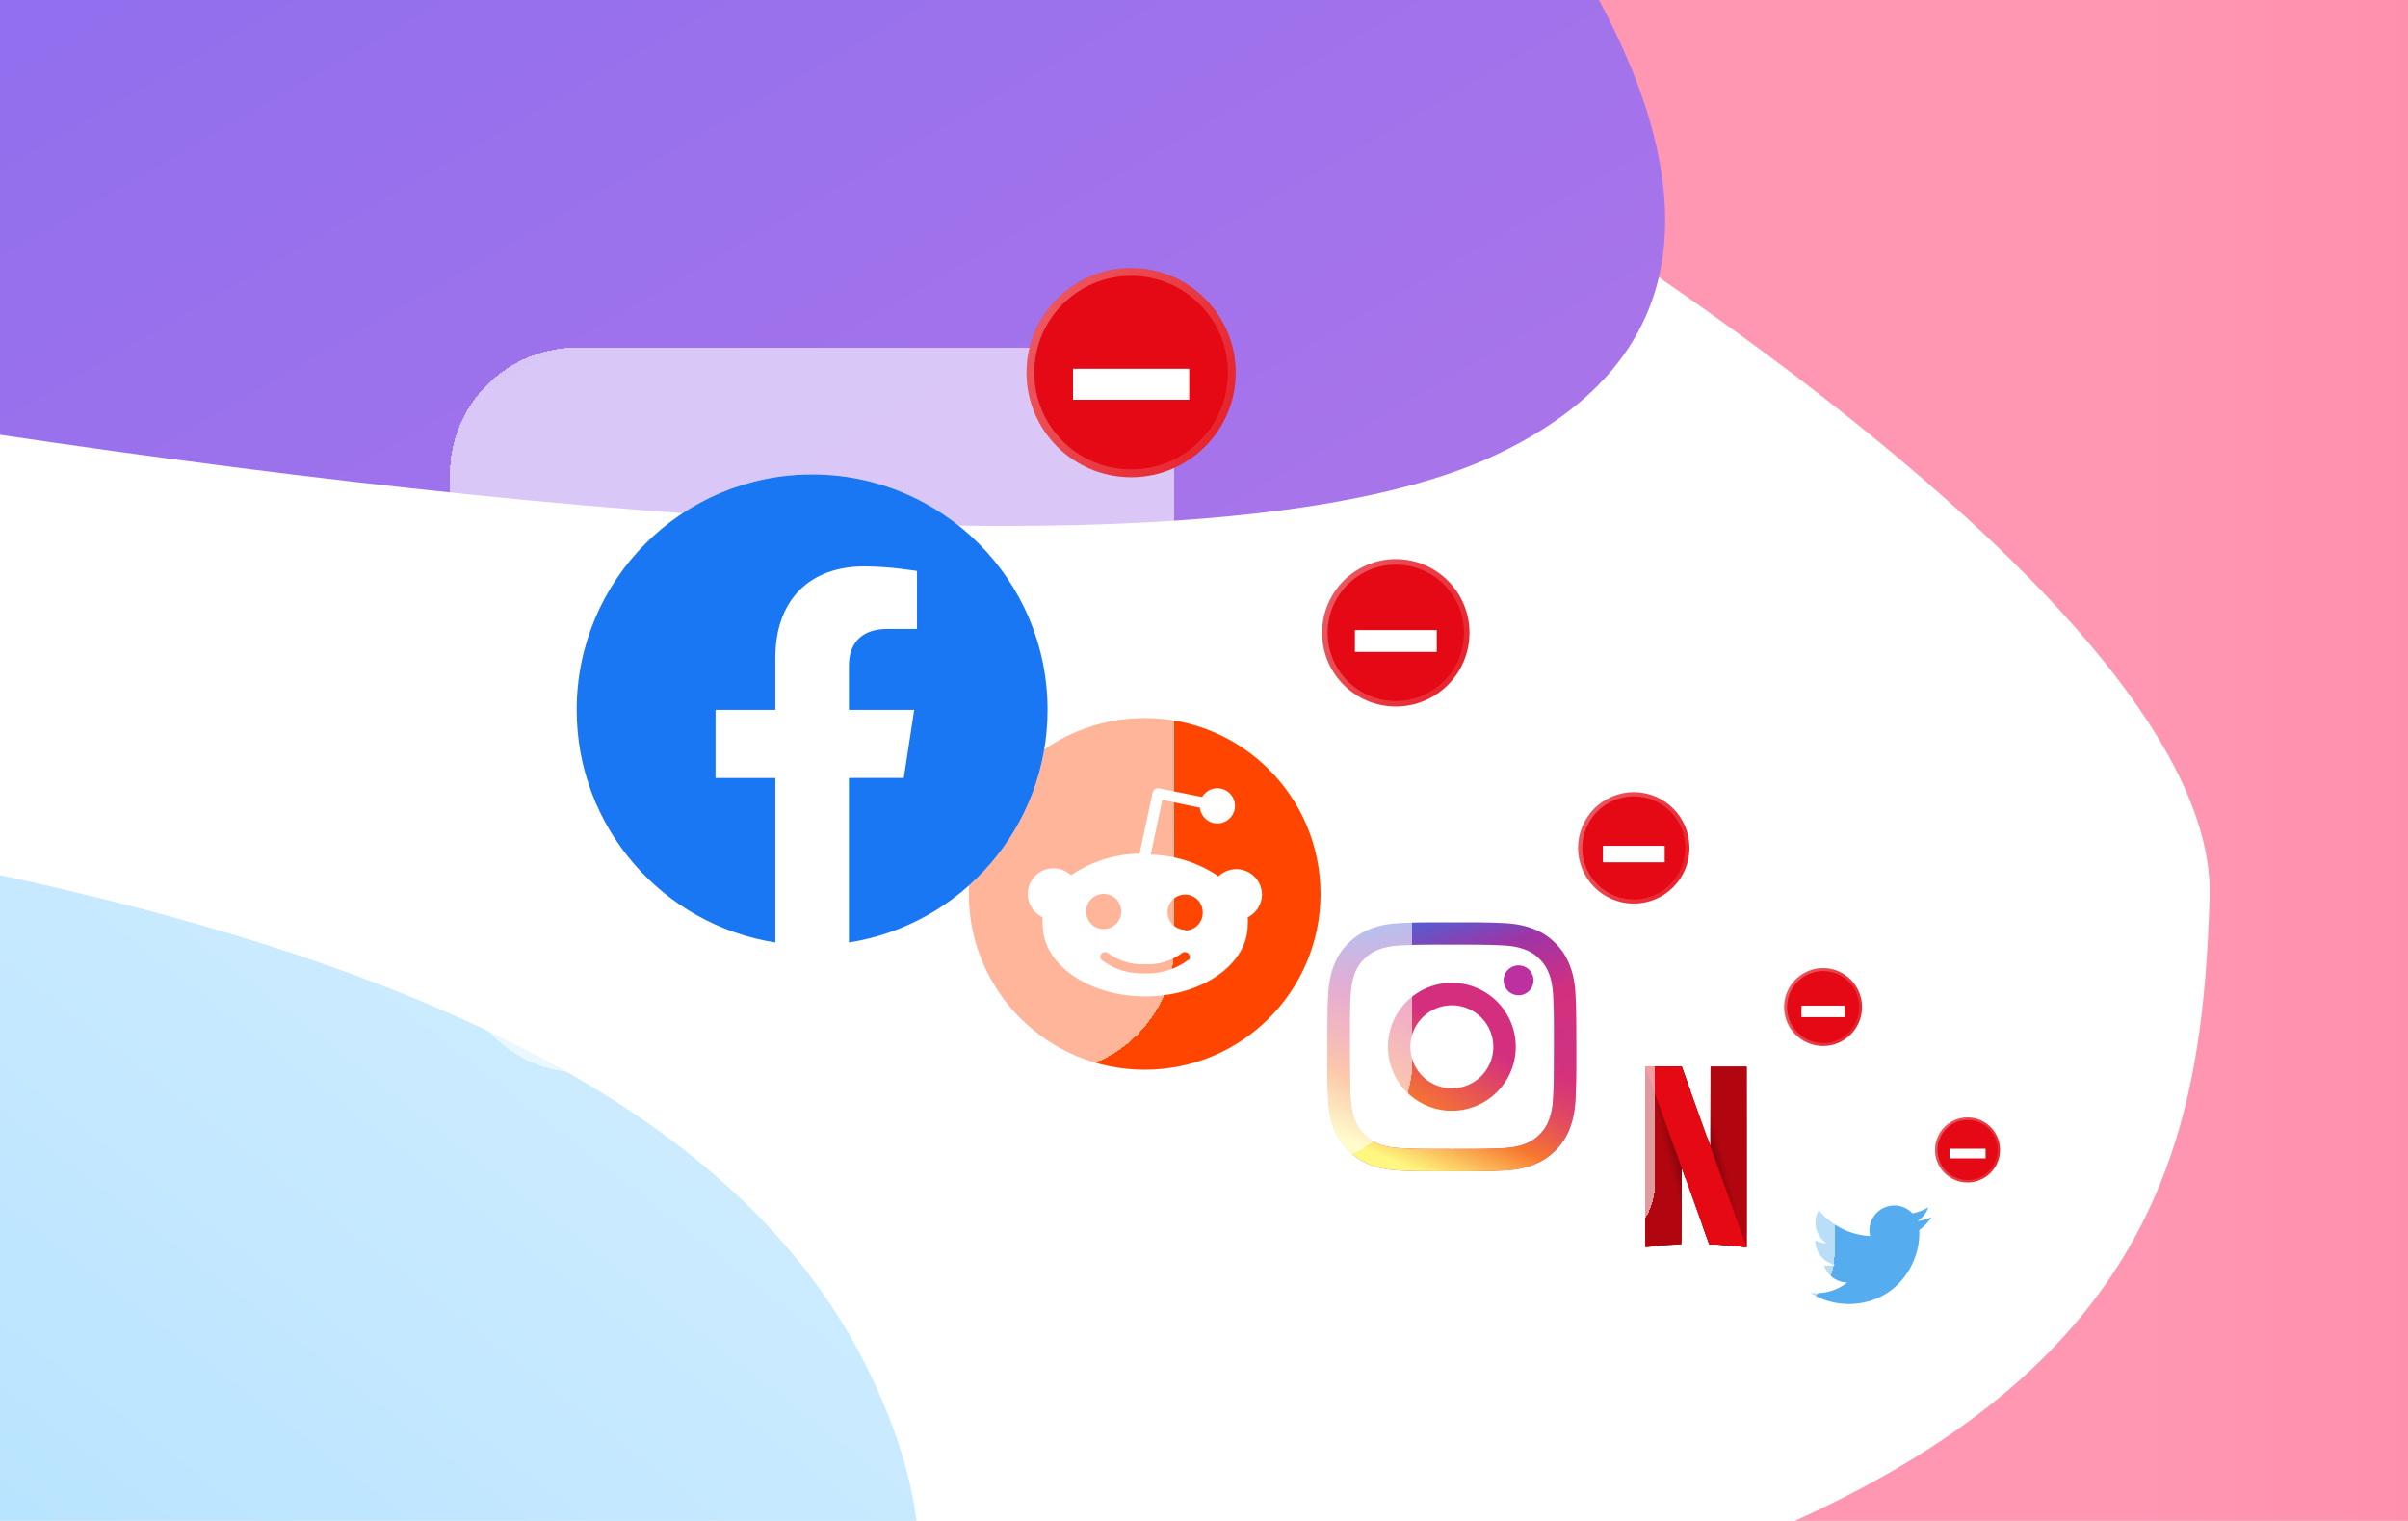<svg width="380" height="240" fill="none" xmlns="http://www.w3.org/2000/svg">
    <path d="M0 10C0 4.477 4.477 0 10 0h360c5.523 0 10 4.477 10 10v230H0V10Z" fill="#EDF9F4"/>
    <g clip-path="url(#b)">
      <path fill="#fff" d="M-66.782 266.964V-22.414h471.809v289.378z"/>
      <g filter="url(#c)">
        <path d="M348.69 141.588c-1.69 54.995-15.492 109.99-206.329 130.286l463.359 63.834-35.209-394.786-458.43 22.915C191.42-6.92 350.38 86.593 348.69 141.588Z" fill="url(#d)"/>
      </g>
      <g filter="url(#e)">
        <path d="M-287.899 10.525v-124.526L136.899-118c65.479 47.792 177.04 152.63 99.446 189.645-77.593 37.016-381.827-25.323-524.244-61.12Z" fill="url(#f)"/>
      </g>
      <g filter="url(#g)">
        <path d="M-139.606 115.728-247.055 322.31H47.181c15.276-14.231 129.817-26.87 89.258-107.251-40.56-80.381-200.93-84.884-276.045-99.331Z" fill="url(#h)"/>
      </g>
      <g filter="url(#i)">
        <rect x="277" y="178" width="34.773" height="34.773" rx="6.404" fill="#fff" fill-opacity=".6" shape-rendering="crispEdges"/>
        <path d="M304.819 190.327a7.835 7.835 0 0 1-2.252.617 3.964 3.964 0 0 0 1.727-2.169 7.865 7.865 0 0 1-2.493.951 3.917 3.917 0 0 0-2.865-1.24 3.924 3.924 0 0 0-3.822 4.817 11.157 11.157 0 0 1-8.092-4.096 3.931 3.931 0 0 0 1.214 5.238 3.915 3.915 0 0 1-1.777-.492v.049a3.928 3.928 0 0 0 3.15 3.846 4.049 4.049 0 0 1-1.034.136c-.251 0-.497-.027-.738-.071a3.936 3.936 0 0 0 3.669 2.726 7.869 7.869 0 0 1-4.877 1.677c-.317 0-.629-.017-.935-.055a11.115 11.115 0 0 0 6.02 1.764c7.222 0 11.17-5.975 11.17-11.159 0-.169-.006-.338-.011-.508a8.206 8.206 0 0 0 1.946-2.031Z" fill="#55ACEE"/>
        <g filter="url(#j)">
          <circle cx="310.492" cy="178.955" r="5.123" fill="#E40914"/>
          <circle cx="310.492" cy="178.955" r="4.933" stroke="url(#k)" stroke-opacity=".33" stroke-width=".379"/>
          <g filter="url(#l)">
            <path d="M313.339 178.385v1.518h-5.693v-1.518h5.693Z" fill="#fff"/>
          </g>
        </g>
      </g>
      <g filter="url(#m)">
        <rect x="242" y="155" width="47.485" height="49.385" rx="7.946" fill="#fff" fill-opacity=".6" shape-rendering="crispEdges"/>
        <path d="M265.407 166.416h-5.592l9.901 27.993c2.783.071 5.759.475 5.759.475l-10.068-28.468Z" fill="#E50914"/>
        <path d="m269.94 166.42-.012 6.296-.012 6.295-.528-1.461v-.004l-.685 14.016a509.206 509.206 0 0 0 1.037 2.856c.003.004.387.027.849.049 1.4.068 3.138.215 4.458.375.306.038.567.056.585.041.019-.015.024-6.424.019-14.245l-.011-14.218h-5.7ZM259.627 166.399v14.234c0 7.829.009 14.242.019 14.253.011.011.505-.038 1.102-.101.597-.064 1.42-.146 1.829-.179.628-.053 2.511-.169 2.724-.173.066 0 .069-.318.076-6.03l.012-6.03.456 1.259c.069.195.092.255.161.446l.685-13.994c-.145-.401-.069-.208-.233-.666-.559-1.549-1.034-2.857-1.053-2.917l-.038-.105h-5.74v.003Z" fill="#B1060F"/>
        <path d="m269.94 166.42-.012 6.296-.012 6.295-.528-1.461v-.004l-.685 14.016a509.206 509.206 0 0 0 1.037 2.856c.003.004.387.027.849.049 1.4.068 3.138.215 4.458.375.306.038.567.056.585.041.019-.015.024-6.424.019-14.245l-.011-14.218h-5.7ZM259.627 166.399v14.234c0 7.829.009 14.242.019 14.253.011.011.505-.038 1.102-.101.597-.064 1.42-.146 1.829-.179.628-.053 2.511-.169 2.724-.173.066 0 .069-.318.076-6.03l.012-6.03.456 1.259c.069.195.091.266.16.457l.685-14.004c-.145-.4-.068-.212-.233-.668-.558-1.548-1.033-2.856-1.052-2.916l-.038-.105h-5.74v.003Z" fill="#B1060F"/>
        <path opacity=".38" d="M259.627 166.399v7.99l5.748 14.931c0-.341 0-.529.004-.918l.011-6.03.456 1.259a3420.07 3420.07 0 0 0 3.892 10.786c.003.003.387.026.849.049 1.401.067 3.138.214 4.458.374.306.038.567.056.585.041.012-.011.019-3.152.019-7.585l-5.717-16.106-.004 1.524-.011 6.296-.529-1.462-2.938-8.131c-.558-1.548-1.033-2.856-1.053-2.916l-.037-.105h-5.733v.003Z" fill="url(#n)"/>
        <path opacity=".38" d="M259.627 166.399v7.99l5.748 14.931c0-.341 0-.529.004-.918l.011-6.03.456 1.259a3420.07 3420.07 0 0 0 3.892 10.786c.003.003.387.026.849.049 1.401.067 3.138.214 4.458.374.306.038.567.056.585.041.012-.011.019-3.152.019-7.585l-5.717-16.106-.004 1.524-.011 6.296-.529-1.462-2.938-8.131c-.558-1.548-1.033-2.856-1.053-2.916l-.037-.105h-5.733v.003Z" fill="url(#o)"/>
        <path d="m259.627 166.399 5.76 15.984v-.008l.456 1.259a3965.516 3965.516 0 0 0 3.895 10.783c.003.003.387.026.849.049 1.401.067 3.138.214 4.458.374.303.038.567.056.582.041l-5.71-15.875v.004l-.529-1.462-2.938-8.131c-.558-1.548-1.033-2.856-1.053-2.916l-.037-.105h-2.867l-2.866.003Z" fill="#E50914"/>
        <g filter="url(#p)">
          <circle cx="287.696" cy="156.099" r="6.14" fill="#E40914"/>
          <circle cx="287.696" cy="156.099" r="5.913" stroke="url(#q)" stroke-opacity=".33" stroke-width=".455"/>
          <g filter="url(#r)">
            <path d="M291.108 155.417v1.819h-6.823v-1.819h6.823Z" fill="#fff"/>
          </g>
        </g>
      </g>
      <g filter="url(#s)">
        <rect x="195" y="129" width="66.159" height="66.159" rx="10.377" fill="#fff" fill-opacity=".6" shape-rendering="crispEdges"/>
        <path d="M248.636 155.016c-.097-2.089-.431-3.521-.915-4.77-.506-1.292-1.173-2.39-2.26-3.478a9.542 9.542 0 0 0-3.476-2.261c-1.249-.485-2.68-.818-4.768-.915-2.099-.097-2.766-.119-8.093-.119-5.338 0-6.005.022-8.093.119s-3.52.43-4.768.915c-1.291.506-2.389 1.174-3.476 2.261a9.546 9.546 0 0 0-2.26 3.478c-.484 1.249-.818 2.681-.915 4.77-.097 2.1-.118 2.768-.118 8.098 0 5.341.021 6.009.118 8.098.097 2.089.431 3.521.915 4.77.506 1.292 1.173 2.39 2.26 3.478a9.529 9.529 0 0 0 3.476 2.261c1.248.485 2.68.819 4.768.916 2.098.096 2.766.118 8.093.118 5.338 0 6.005-.022 8.093-.118 2.088-.097 3.519-.431 4.768-.916 1.291-.506 2.389-1.173 3.476-2.261a9.546 9.546 0 0 0 2.26-3.478c.484-1.249.818-2.681.915-4.77.096-2.1.118-2.768.118-8.098 0-5.33-.022-6.009-.118-8.098Zm-3.53 16.034c-.087 1.917-.409 2.961-.678 3.65a6.108 6.108 0 0 1-1.475 2.262c-.689.689-1.345 1.109-2.26 1.475-.689.269-1.733.592-3.648.678-2.067.097-2.691.119-7.932.119-5.241 0-5.865-.022-7.932-.119-1.915-.086-2.959-.409-3.648-.678a6.096 6.096 0 0 1-2.26-1.475c-.689-.689-1.109-1.346-1.474-2.262-.27-.689-.592-1.733-.679-3.65-.096-2.067-.118-2.692-.118-7.936s.022-5.869.118-7.936c.087-1.917.409-2.961.679-3.65a6.102 6.102 0 0 1 1.474-2.262c.689-.689 1.345-1.109 2.26-1.475.689-.269 1.733-.592 3.648-.678 2.067-.097 2.691-.119 7.932-.119 5.241 0 5.865.022 7.932.119 1.915.086 2.959.409 3.648.678a6.096 6.096 0 0 1 2.26 1.475c.689.69 1.109 1.346 1.475 2.262.269.689.591 1.733.678 3.65.096 2.067.118 2.692.118 7.936s-.032 5.869-.118 7.936Z" fill="url(#t)"/>
        <path d="M229.112 153.024c-5.574 0-10.084 4.523-10.084 10.09 0 5.578 4.52 10.09 10.084 10.09s10.085-4.523 10.085-10.09a10.08 10.08 0 0 0-10.085-10.09Zm0 16.637a6.542 6.542 0 0 1-6.543-6.547 6.542 6.542 0 0 1 6.543-6.547 6.542 6.542 0 0 1 6.544 6.547 6.542 6.542 0 0 1-6.544 6.547Z" fill="url(#u)"/>
        <path d="M239.595 154.984a2.358 2.358 0 1 0-.001-4.715 2.358 2.358 0 0 0 .001 4.715Z" fill="#BC30A0"/>
        <path d="M209.472 163.114c0 5.341.021 6.009.118 8.098.097 2.089.431 3.521.915 4.77.506 1.292 1.173 2.39 2.26 3.478a9.529 9.529 0 0 0 3.476 2.261c1.248.485 2.68.819 4.768.916 2.098.096 2.766.118 8.093.118 5.338 0 6.005-.022 8.093-.118 2.088-.097 3.519-.431 4.768-.916 1.291-.506 2.389-1.173 3.476-2.261a9.546 9.546 0 0 0 2.26-3.478c.484-1.249.818-2.681.915-4.77.096-2.1.118-2.768.118-8.098 0-5.341-.022-6.009-.118-8.098-.097-2.089-.431-3.521-.915-4.77-.506-1.292-1.173-2.39-2.26-3.478a9.542 9.542 0 0 0-3.476-2.261c-1.249-.485-2.68-.818-4.768-.915-2.099-.097-2.766-.119-8.093-.119-5.338 0-6.005.022-8.093.119s-3.52.43-4.768.915c-1.291.506-2.389 1.174-3.476 2.261a9.546 9.546 0 0 0-2.26 3.478c-.484 1.249-.818 2.681-.915 4.77-.097 2.089-.118 2.757-.118 8.098Zm3.54 0c0-5.244.022-5.869.119-7.936.086-1.917.409-2.961.678-3.65a6.102 6.102 0 0 1 1.474-2.262c.689-.689 1.346-1.109 2.26-1.475.689-.269 1.733-.592 3.649-.678 2.066-.097 2.69-.119 7.931-.119 5.242 0 5.866.022 7.932.119 1.916.086 2.96.409 3.648.678a6.088 6.088 0 0 1 2.26 1.475c.689.69 1.109 1.346 1.475 2.262.269.689.592 1.733.678 3.65.097 2.067.118 2.692.118 7.936s-.021 5.869-.118 7.936c-.086 1.917-.409 2.961-.678 3.65a6.096 6.096 0 0 1-1.475 2.262c-.688.689-1.345 1.109-2.26 1.475-.688.269-1.732.592-3.648.678-2.066.097-2.69.119-7.932.119-5.241 0-5.865-.022-7.931-.119-1.916-.086-2.96-.409-3.649-.678a6.105 6.105 0 0 1-2.26-1.475c-.689-.689-1.108-1.346-1.474-2.262-.269-.689-.592-1.733-.678-3.65-.097-2.067-.119-2.692-.119-7.936Z" fill="url(#v)"/>
        <g filter="url(#w)">
          <circle cx="257.824" cy="130.422" r="8.781" fill="#E40914"/>
          <circle cx="257.824" cy="130.422" r="8.455" stroke="url(#x)" stroke-opacity=".33" stroke-width=".65"/>
          <g filter="url(#y)">
            <path d="M262.703 129.446v2.602h-9.756v-2.602h9.756Z" fill="#fff"/>
          </g>
        </g>
      </g>
      <g filter="url(#z)">
        <rect x="136" y="94" width="86.865" height="86.865" rx="15.493" fill="#fff" fill-opacity=".6" shape-rendering="crispEdges"/>
        <path d="M180.64 166.388c15.325 0 27.748-12.424 27.748-27.749s-12.423-27.748-27.748-27.748c-15.325 0-27.749 12.423-27.749 27.748 0 15.325 12.424 27.749 27.749 27.749Z" fill="#FF4500"/>
        <path d="M199.148 138.639a4.043 4.043 0 0 0-.731-2.177 4.043 4.043 0 0 0-4.083-1.653 4.043 4.043 0 0 0-2.039 1.055 19.76 19.76 0 0 0-10.684-3.413l1.804-8.658 5.938 1.249a2.778 2.778 0 0 0 2.617 2.474 2.774 2.774 0 1 0-2.256-4.167l-6.798-1.359a.854.854 0 0 0-1.027.666l-2.054 9.628a19.814 19.814 0 0 0-10.821 3.414 4.053 4.053 0 0 0-6.137.687 4.043 4.043 0 0 0-.54 3.358 4.045 4.045 0 0 0 2.209 2.586 8.027 8.027 0 0 0 0 1.221c0 6.216 7.242 11.266 16.177 11.266 8.935 0 16.178-5.05 16.178-11.266a8.027 8.027 0 0 0 0-1.221 4.048 4.048 0 0 0 2.247-3.69Zm-27.748 2.775a2.774 2.774 0 1 1 5.549 0 2.774 2.774 0 0 1-5.549 0Zm16.122 7.631a10.66 10.66 0 0 1-6.854 2.136 10.66 10.66 0 0 1-6.854-2.136.751.751 0 0 1 .542-1.224.748.748 0 0 1 .512.169 9.07 9.07 0 0 0 5.772 1.748 9.1 9.1 0 0 0 5.8-1.692.77.77 0 0 1 .846-.158.784.784 0 0 1 .415.425.79.79 0 0 1-.179.843v-.111Zm-.5-4.745a2.774 2.774 0 0 1-2.721-3.317 2.773 2.773 0 0 1 3.783-2.022 2.78 2.78 0 0 1 1.713 2.564 2.762 2.762 0 0 1-.782 2.044c-.262.27-.576.484-.924.628-.347.145-.72.218-1.096.214l.027-.111Z" fill="#fff"/>
        <g filter="url(#A)">
          <circle cx="220.27" cy="95.722" r="11.621" fill="#E40914"/>
          <circle cx="220.27" cy="95.722" r="11.191" stroke="url(#B)" stroke-opacity=".33" stroke-width=".861"/>
          <g filter="url(#C)">
            <path d="M226.726 94.43v3.444h-12.912v-3.443h12.912Z" fill="#fff"/>
          </g>
        </g>
      </g>
      <g filter="url(#D)">
        <rect x="71" y="52" width="114.32" height="114.32" rx="20.006" fill="#fff" fill-opacity=".6" shape-rendering="crispEdges"/>
        <circle cx="128.159" cy="109.16" r="37.154" fill="#fff"/>
        <path d="M165.313 109.16c0-20.518-16.636-37.154-37.154-37.154-20.518 0-37.154 16.636-37.154 37.154 0 18.543 13.585 33.915 31.35 36.705v-25.962h-9.437V109.16h9.437v-8.187c0-9.31 5.548-14.457 14.034-14.457 4.064 0 8.318.726 8.318.726v9.144h-4.687c-4.614 0-6.056 2.863-6.056 5.804v6.97h10.304l-1.646 10.743h-8.658v25.962c17.765-2.785 31.349-18.156 31.349-36.705Z" fill="#1977F3"/>
        <g filter="url(#E)">
          <circle cx="178.5" cy="53.5" r="16.5" fill="#E40914"/>
          <circle cx="178.5" cy="53.5" r="15.889" stroke="url(#F)" stroke-opacity=".33" stroke-width="1.222"/>
          <g filter="url(#G)">
            <path d="M187.667 51.667v4.889h-18.334v-4.889h18.334Z" fill="#fff"/>
          </g>
        </g>
      </g>
  </g>
  <defs>
    <filter id="c" x="49.552" y="-121.607" width="618.698" height="519.844" filterUnits="userSpaceOnUse" color-interpolation-filters="sRGB">
      <feFlood flood-opacity="0" result="BackgroundImageFix"/>
      <feBlend in="SourceGraphic" in2="BackgroundImageFix" result="shape"/>
      <feGaussianBlur stdDeviation="31.265" result="effect1_foregroundBlur_1071_17340"/>
    </filter>
    <filter id="e" x="-428.938" y="-259.039" width="832.756" height="483.071" filterUnits="userSpaceOnUse" color-interpolation-filters="sRGB">
      <feFlood flood-opacity="0" result="BackgroundImageFix"/>
      <feBlend in="SourceGraphic" in2="BackgroundImageFix" result="shape"/>
      <feGaussianBlur stdDeviation="70.519" result="effect1_foregroundBlur_1071_17340"/>
    </filter>
    <filter id="g" x="-292.91" y="69.873" width="483.845" height="298.291" filterUnits="userSpaceOnUse" color-interpolation-filters="sRGB">
      <feFlood flood-opacity="0" result="BackgroundImageFix"/>
      <feBlend in="SourceGraphic" in2="BackgroundImageFix" result="shape"/>
      <feGaussianBlur stdDeviation="22.927" result="effect1_foregroundBlur_1071_17340"/>
    </filter>
    <filter id="i" x="266.568" y="163.4" width="59.479" height="59.806" filterUnits="userSpaceOnUse" color-interpolation-filters="sRGB">
      <feFlood flood-opacity="0" result="BackgroundImageFix"/>
      <feGaussianBlur in="BackgroundImageFix" stdDeviation="5.216"/>
      <feComposite in2="SourceAlpha" operator="in" result="effect1_backgroundBlur_1071_17340"/>
      <feColorMatrix in="SourceAlpha" values="0 0 0 0 0 0 0 0 0 0 0 0 0 0 0 0 0 0 127 0" result="hardAlpha"/>
      <feOffset dy="1.739"/>
      <feGaussianBlur stdDeviation="3.477"/>
      <feComposite in2="hardAlpha" operator="out"/>
      <feColorMatrix values="0 0 0 0 0 0 0 0 0 0 0 0 0 0 0 0 0 0 0.05 0"/>
      <feBlend in2="effect1_backgroundBlur_1071_17340" result="effect2_dropShadow_1071_17340"/>
      <feBlend in="SourceGraphic" in2="effect2_dropShadow_1071_17340" result="shape"/>
    </filter>
    <filter id="j" x="300.815" y="170.037" width="19.354" height="19.354" filterUnits="userSpaceOnUse" color-interpolation-filters="sRGB">
      <feFlood flood-opacity="0" result="BackgroundImageFix"/>
      <feColorMatrix in="SourceAlpha" values="0 0 0 0 0 0 0 0 0 0 0 0 0 0 0 0 0 0 127 0" result="hardAlpha"/>
      <feOffset dy=".759"/>
      <feGaussianBlur stdDeviation="2.277"/>
      <feComposite in2="hardAlpha" operator="out"/>
      <feColorMatrix values="0 0 0 0 0 0 0 0 0 0 0 0 0 0 0 0 0 0 0.25 0"/>
      <feBlend in2="BackgroundImageFix" result="effect1_dropShadow_1071_17340"/>
      <feBlend in="SourceGraphic" in2="effect1_dropShadow_1071_17340" result="shape"/>
    </filter>
    <filter id="l" x="307.457" y="178.385" width="6.072" height="2.087" filterUnits="userSpaceOnUse" color-interpolation-filters="sRGB">
      <feFlood flood-opacity="0" result="BackgroundImageFix"/>
      <feColorMatrix in="SourceAlpha" values="0 0 0 0 0 0 0 0 0 0 0 0 0 0 0 0 0 0 127 0" result="hardAlpha"/>
      <feOffset dy=".379"/>
      <feGaussianBlur stdDeviation=".095"/>
      <feComposite in2="hardAlpha" operator="out"/>
      <feColorMatrix values="0 0 0 0 0 0 0 0 0 0 0 0 0 0 0 0 0 0 0.09 0"/>
      <feBlend in2="BackgroundImageFix" result="effect1_dropShadow_1071_17340"/>
      <feBlend in="SourceGraphic" in2="effect1_dropShadow_1071_17340" result="shape"/>
    </filter>
    <filter id="m" x="234.402" y="144.26" width="67.032" height="69.622" filterUnits="userSpaceOnUse" color-interpolation-filters="sRGB">
      <feFlood flood-opacity="0" result="BackgroundImageFix"/>
      <feGaussianBlur in="BackgroundImageFix" stdDeviation="2.065"/>
      <feComposite in2="SourceAlpha" operator="in" result="effect1_backgroundBlur_1071_17340"/>
      <feColorMatrix in="SourceAlpha" values="0 0 0 0 0 0 0 0 0 0 0 0 0 0 0 0 0 0 127 0" result="hardAlpha"/>
      <feOffset dy="1.899"/>
      <feGaussianBlur stdDeviation="3.799"/>
      <feComposite in2="hardAlpha" operator="out"/>
      <feColorMatrix values="0 0 0 0 0 0 0 0 0 0 0 0 0 0 0 0 0 0 0.05 0"/>
      <feBlend in2="effect1_backgroundBlur_1071_17340" result="effect2_dropShadow_1071_17340"/>
      <feBlend in="SourceGraphic" in2="effect2_dropShadow_1071_17340" result="shape"/>
    </filter>
    <filter id="p" x="276.098" y="145.41" width="23.197" height="23.197" filterUnits="userSpaceOnUse" color-interpolation-filters="sRGB">
      <feFlood flood-opacity="0" result="BackgroundImageFix"/>
      <feColorMatrix in="SourceAlpha" values="0 0 0 0 0 0 0 0 0 0 0 0 0 0 0 0 0 0 127 0" result="hardAlpha"/>
      <feOffset dy=".91"/>
      <feGaussianBlur stdDeviation="2.729"/>
      <feComposite in2="hardAlpha" operator="out"/>
      <feColorMatrix values="0 0 0 0 0 0 0 0 0 0 0 0 0 0 0 0 0 0 0.25 0"/>
      <feBlend in2="BackgroundImageFix" result="effect1_dropShadow_1071_17340"/>
      <feBlend in="SourceGraphic" in2="effect1_dropShadow_1071_17340" result="shape"/>
    </filter>
    <filter id="r" x="284.058" y="155.417" width="7.278" height="2.502" filterUnits="userSpaceOnUse" color-interpolation-filters="sRGB">
      <feFlood flood-opacity="0" result="BackgroundImageFix"/>
      <feColorMatrix in="SourceAlpha" values="0 0 0 0 0 0 0 0 0 0 0 0 0 0 0 0 0 0 127 0" result="hardAlpha"/>
      <feOffset dy=".455"/>
      <feGaussianBlur stdDeviation=".114"/>
      <feComposite in2="hardAlpha" operator="out"/>
      <feColorMatrix values="0 0 0 0 0 0 0 0 0 0 0 0 0 0 0 0 0 0 0.09 0"/>
      <feBlend in2="BackgroundImageFix" result="effect1_dropShadow_1071_17340"/>
      <feBlend in="SourceGraphic" in2="effect1_dropShadow_1071_17340" result="shape"/>
    </filter>
    <filter id="s" x="186.73" y="115.439" width="88.145" height="90.057" filterUnits="userSpaceOnUse" color-interpolation-filters="sRGB">
      <feFlood flood-opacity="0" result="BackgroundImageFix"/>
      <feGaussianBlur in="BackgroundImageFix" stdDeviation="2.281"/>
      <feComposite in2="SourceAlpha" operator="in" result="effect1_backgroundBlur_1071_17340"/>
      <feColorMatrix in="SourceAlpha" values="0 0 0 0 0 0 0 0 0 0 0 0 0 0 0 0 0 0 127 0" result="hardAlpha"/>
      <feOffset dy="2.067"/>
      <feGaussianBlur stdDeviation="4.135"/>
      <feComposite in2="hardAlpha" operator="out"/>
      <feColorMatrix values="0 0 0 0 0 0 0 0 0 0 0 0 0 0 0 0 0 0 0.05 0"/>
      <feBlend in2="effect1_backgroundBlur_1071_17340" result="effect2_dropShadow_1071_17340"/>
      <feBlend in="SourceGraphic" in2="effect2_dropShadow_1071_17340" result="shape"/>
    </filter>
    <filter id="w" x="241.239" y="115.138" width="33.171" height="33.171" filterUnits="userSpaceOnUse" color-interpolation-filters="sRGB">
      <feFlood flood-opacity="0" result="BackgroundImageFix"/>
      <feColorMatrix in="SourceAlpha" values="0 0 0 0 0 0 0 0 0 0 0 0 0 0 0 0 0 0 127 0" result="hardAlpha"/>
      <feOffset dy="1.301"/>
      <feGaussianBlur stdDeviation="3.902"/>
      <feComposite in2="hardAlpha" operator="out"/>
      <feColorMatrix values="0 0 0 0 0 0 0 0 0 0 0 0 0 0 0 0 0 0 0.25 0"/>
      <feBlend in2="BackgroundImageFix" result="effect1_dropShadow_1071_17340"/>
      <feBlend in="SourceGraphic" in2="effect1_dropShadow_1071_17340" result="shape"/>
    </filter>
    <filter id="y" x="252.622" y="129.446" width="10.407" height="3.577" filterUnits="userSpaceOnUse" color-interpolation-filters="sRGB">
      <feFlood flood-opacity="0" result="BackgroundImageFix"/>
      <feColorMatrix in="SourceAlpha" values="0 0 0 0 0 0 0 0 0 0 0 0 0 0 0 0 0 0 127 0" result="hardAlpha"/>
      <feOffset dy=".65"/>
      <feGaussianBlur stdDeviation=".163"/>
      <feComposite in2="hardAlpha" operator="out"/>
      <feColorMatrix values="0 0 0 0 0 0 0 0 0 0 0 0 0 0 0 0 0 0 0.09 0"/>
      <feBlend in2="BackgroundImageFix" result="effect1_dropShadow_1071_17340"/>
      <feBlend in="SourceGraphic" in2="effect1_dropShadow_1071_17340" result="shape"/>
    </filter>
    <filter id="z" x="126.348" y="76.862" width="115.194" height="116.068" filterUnits="userSpaceOnUse" color-interpolation-filters="sRGB">
      <feFlood flood-opacity="0" result="BackgroundImageFix"/>
      <feGaussianBlur in="BackgroundImageFix" stdDeviation="2.555"/>
      <feComposite in2="SourceAlpha" operator="in" result="effect1_backgroundBlur_1071_17340"/>
      <feColorMatrix in="SourceAlpha" values="0 0 0 0 0 0 0 0 0 0 0 0 0 0 0 0 0 0 127 0" result="hardAlpha"/>
      <feOffset dy="2.413"/>
      <feGaussianBlur stdDeviation="4.826"/>
      <feComposite in2="hardAlpha" operator="out"/>
      <feColorMatrix values="0 0 0 0 0 0 0 0 0 0 0 0 0 0 0 0 0 0 0.05 0"/>
      <feBlend in2="effect1_backgroundBlur_1071_17340" result="effect2_dropShadow_1071_17340"/>
      <feBlend in="SourceGraphic" in2="effect2_dropShadow_1071_17340" result="shape"/>
    </filter>
    <filter id="A" x="198.319" y="75.493" width="43.902" height="43.902" filterUnits="userSpaceOnUse" color-interpolation-filters="sRGB">
      <feFlood flood-opacity="0" result="BackgroundImageFix"/>
      <feColorMatrix in="SourceAlpha" values="0 0 0 0 0 0 0 0 0 0 0 0 0 0 0 0 0 0 127 0" result="hardAlpha"/>
      <feOffset dy="1.722"/>
      <feGaussianBlur stdDeviation="5.165"/>
      <feComposite in2="hardAlpha" operator="out"/>
      <feColorMatrix values="0 0 0 0 0 0 0 0 0 0 0 0 0 0 0 0 0 0 0.25 0"/>
      <feBlend in2="BackgroundImageFix" result="effect1_dropShadow_1071_17340"/>
      <feBlend in="SourceGraphic" in2="effect1_dropShadow_1071_17340" result="shape"/>
    </filter>
    <filter id="C" x="213.384" y="94.431" width="13.773" height="4.735" filterUnits="userSpaceOnUse" color-interpolation-filters="sRGB">
      <feFlood flood-opacity="0" result="BackgroundImageFix"/>
      <feColorMatrix in="SourceAlpha" values="0 0 0 0 0 0 0 0 0 0 0 0 0 0 0 0 0 0 127 0" result="hardAlpha"/>
      <feOffset dy=".861"/>
      <feGaussianBlur stdDeviation=".215"/>
      <feComposite in2="hardAlpha" operator="out"/>
      <feColorMatrix values="0 0 0 0 0 0 0 0 0 0 0 0 0 0 0 0 0 0 0.09 0"/>
      <feBlend in2="BackgroundImageFix" result="effect1_dropShadow_1071_17340"/>
      <feBlend in="SourceGraphic" in2="effect1_dropShadow_1071_17340" result="shape"/>
    </filter>
    <filter id="D" x="59.568" y="28.426" width="146.864" height="152.184" filterUnits="userSpaceOnUse" color-interpolation-filters="sRGB">
      <feFlood flood-opacity="0" result="BackgroundImageFix"/>
      <feGaussianBlur in="BackgroundImageFix" stdDeviation="2.858"/>
      <feComposite in2="SourceAlpha" operator="in" result="effect1_backgroundBlur_1071_17340"/>
      <feColorMatrix in="SourceAlpha" values="0 0 0 0 0 0 0 0 0 0 0 0 0 0 0 0 0 0 127 0" result="hardAlpha"/>
      <feOffset dy="2.858"/>
      <feGaussianBlur stdDeviation="5.716"/>
      <feComposite in2="hardAlpha" operator="out"/>
      <feColorMatrix values="0 0 0 0 0 0 0 0 0 0 0 0 0 0 0 0 0 0 0.05 0"/>
      <feBlend in2="effect1_backgroundBlur_1071_17340" result="effect2_dropShadow_1071_17340"/>
      <feBlend in="SourceGraphic" in2="effect2_dropShadow_1071_17340" result="shape"/>
    </filter>
    <filter id="E" x="147.333" y="24.778" width="62.333" height="62.333" filterUnits="userSpaceOnUse" color-interpolation-filters="sRGB">
      <feFlood flood-opacity="0" result="BackgroundImageFix"/>
      <feColorMatrix in="SourceAlpha" values="0 0 0 0 0 0 0 0 0 0 0 0 0 0 0 0 0 0 127 0" result="hardAlpha"/>
      <feOffset dy="2.444"/>
      <feGaussianBlur stdDeviation="7.333"/>
      <feComposite in2="hardAlpha" operator="out"/>
      <feColorMatrix values="0 0 0 0 0 0 0 0 0 0 0 0 0 0 0 0 0 0 0.25 0"/>
      <feBlend in2="BackgroundImageFix" result="effect1_dropShadow_1071_17340"/>
      <feBlend in="SourceGraphic" in2="effect1_dropShadow_1071_17340" result="shape"/>
    </filter>
    <filter id="G" x="168.722" y="51.667" width="19.556" height="6.722" filterUnits="userSpaceOnUse" color-interpolation-filters="sRGB">
      <feFlood flood-opacity="0" result="BackgroundImageFix"/>
      <feColorMatrix in="SourceAlpha" values="0 0 0 0 0 0 0 0 0 0 0 0 0 0 0 0 0 0 127 0" result="hardAlpha"/>
      <feOffset dy="1.222"/>
      <feGaussianBlur stdDeviation=".306"/>
      <feComposite in2="hardAlpha" operator="out"/>
      <feColorMatrix values="0 0 0 0 0 0 0 0 0 0 0 0 0 0 0 0 0 0 0.09 0"/>
      <feBlend in2="BackgroundImageFix" result="effect1_dropShadow_1071_17340"/>
      <feBlend in="SourceGraphic" in2="effect1_dropShadow_1071_17340" result="shape"/>
    </filter>
    <linearGradient id="d" x1="336.718" y1="123.093" x2="476.853" y2="123.093" gradientUnits="userSpaceOnUse">
      <stop stop-color="#FF97B2"/>
      <stop offset="1" stop-color="#FF819F"/>
    </linearGradient>
    <linearGradient id="f" x1="-222.829" y1="-101.51" x2="-34.599" y2="224.754" gradientUnits="userSpaceOnUse">
      <stop stop-color="#7769F2"/>
      <stop offset="1" stop-color="#A874EA"/>
    </linearGradient>
    <linearGradient id="h" x1="-204.312" y1="287.738" x2="-28.603" y2="62.04" gradientUnits="userSpaceOnUse">
      <stop stop-color="#9CD9FF"/>
      <stop offset="1" stop-color="#CEECFF"/>
    </linearGradient>
    <linearGradient id="k" x1="305.559" y1="175.919" x2="320.169" y2="183.129" gradientUnits="userSpaceOnUse">
      <stop stop-color="#fff"/>
      <stop offset="1" stop-color="#fff" stop-opacity="0"/>
    </linearGradient>
    <linearGradient id="q" x1="281.784" y1="152.46" x2="299.295" y2="161.102" gradientUnits="userSpaceOnUse">
      <stop stop-color="#fff"/>
      <stop offset="1" stop-color="#fff" stop-opacity="0"/>
    </linearGradient>
    <linearGradient id="t" x1="222.304" y1="140.322" x2="235.181" y2="183.378" gradientUnits="userSpaceOnUse">
      <stop stop-color="#4367DC"/>
      <stop offset=".043" stop-color="#4C62D6"/>
      <stop offset=".114" stop-color="#6654C7"/>
      <stop offset=".204" stop-color="#8F3DAE"/>
      <stop offset=".234" stop-color="#9E35A5"/>
      <stop offset=".451" stop-color="#D42F7F"/>
      <stop offset=".824" stop-color="#D73578"/>
    </linearGradient>
    <linearGradient id="u" x1="233.924" y1="155.019" x2="223.603" y2="172.364" gradientUnits="userSpaceOnUse">
      <stop offset=".33" stop-color="#D42F7F"/>
      <stop offset="1" stop-color="#F7772E"/>
    </linearGradient>
    <linearGradient id="v" x1="238.017" y1="141.865" x2="220.633" y2="183.305" gradientUnits="userSpaceOnUse">
      <stop offset=".234" stop-color="#9E35A5" stop-opacity="0"/>
      <stop offset=".451" stop-color="#D42F7F" stop-opacity=".5"/>
      <stop offset=".752" stop-color="#F7772E"/>
      <stop offset=".962" stop-color="#FEF780"/>
    </linearGradient>
    <linearGradient id="x" x1="249.369" y1="125.219" x2="274.41" y2="137.577" gradientUnits="userSpaceOnUse">
      <stop stop-color="#fff"/>
      <stop offset="1" stop-color="#fff" stop-opacity="0"/>
    </linearGradient>
    <linearGradient id="B" x1="209.079" y1="88.836" x2="242.221" y2="105.191" gradientUnits="userSpaceOnUse">
      <stop stop-color="#fff"/>
      <stop offset="1" stop-color="#fff" stop-opacity="0"/>
    </linearGradient>
    <linearGradient id="F" x1="162.611" y1="43.722" x2="209.667" y2="66.944" gradientUnits="userSpaceOnUse">
      <stop stop-color="#fff"/>
      <stop offset="1" stop-color="#fff" stop-opacity="0"/>
    </linearGradient>
    <radialGradient id="n" cx="0" cy="0" r="1" gradientUnits="userSpaceOnUse" gradientTransform="rotate(-14.164 859.999 -980.213) scale(2.786 100.421)">
      <stop/>
      <stop offset="1" stop-opacity="0"/>
    </radialGradient>
    <radialGradient id="o" cx="0" cy="0" r="1" gradientUnits="userSpaceOnUse" gradientTransform="rotate(165.556 123.274 106.907) scale(2.331 84.001)">
      <stop/>
      <stop offset="1" stop-opacity="0"/>
    </radialGradient>
    <clipPath id="b">
      <path fill="#fff" d="M-129 299V-59h598v358z"/>
    </clipPath>
  </defs>
</svg>


